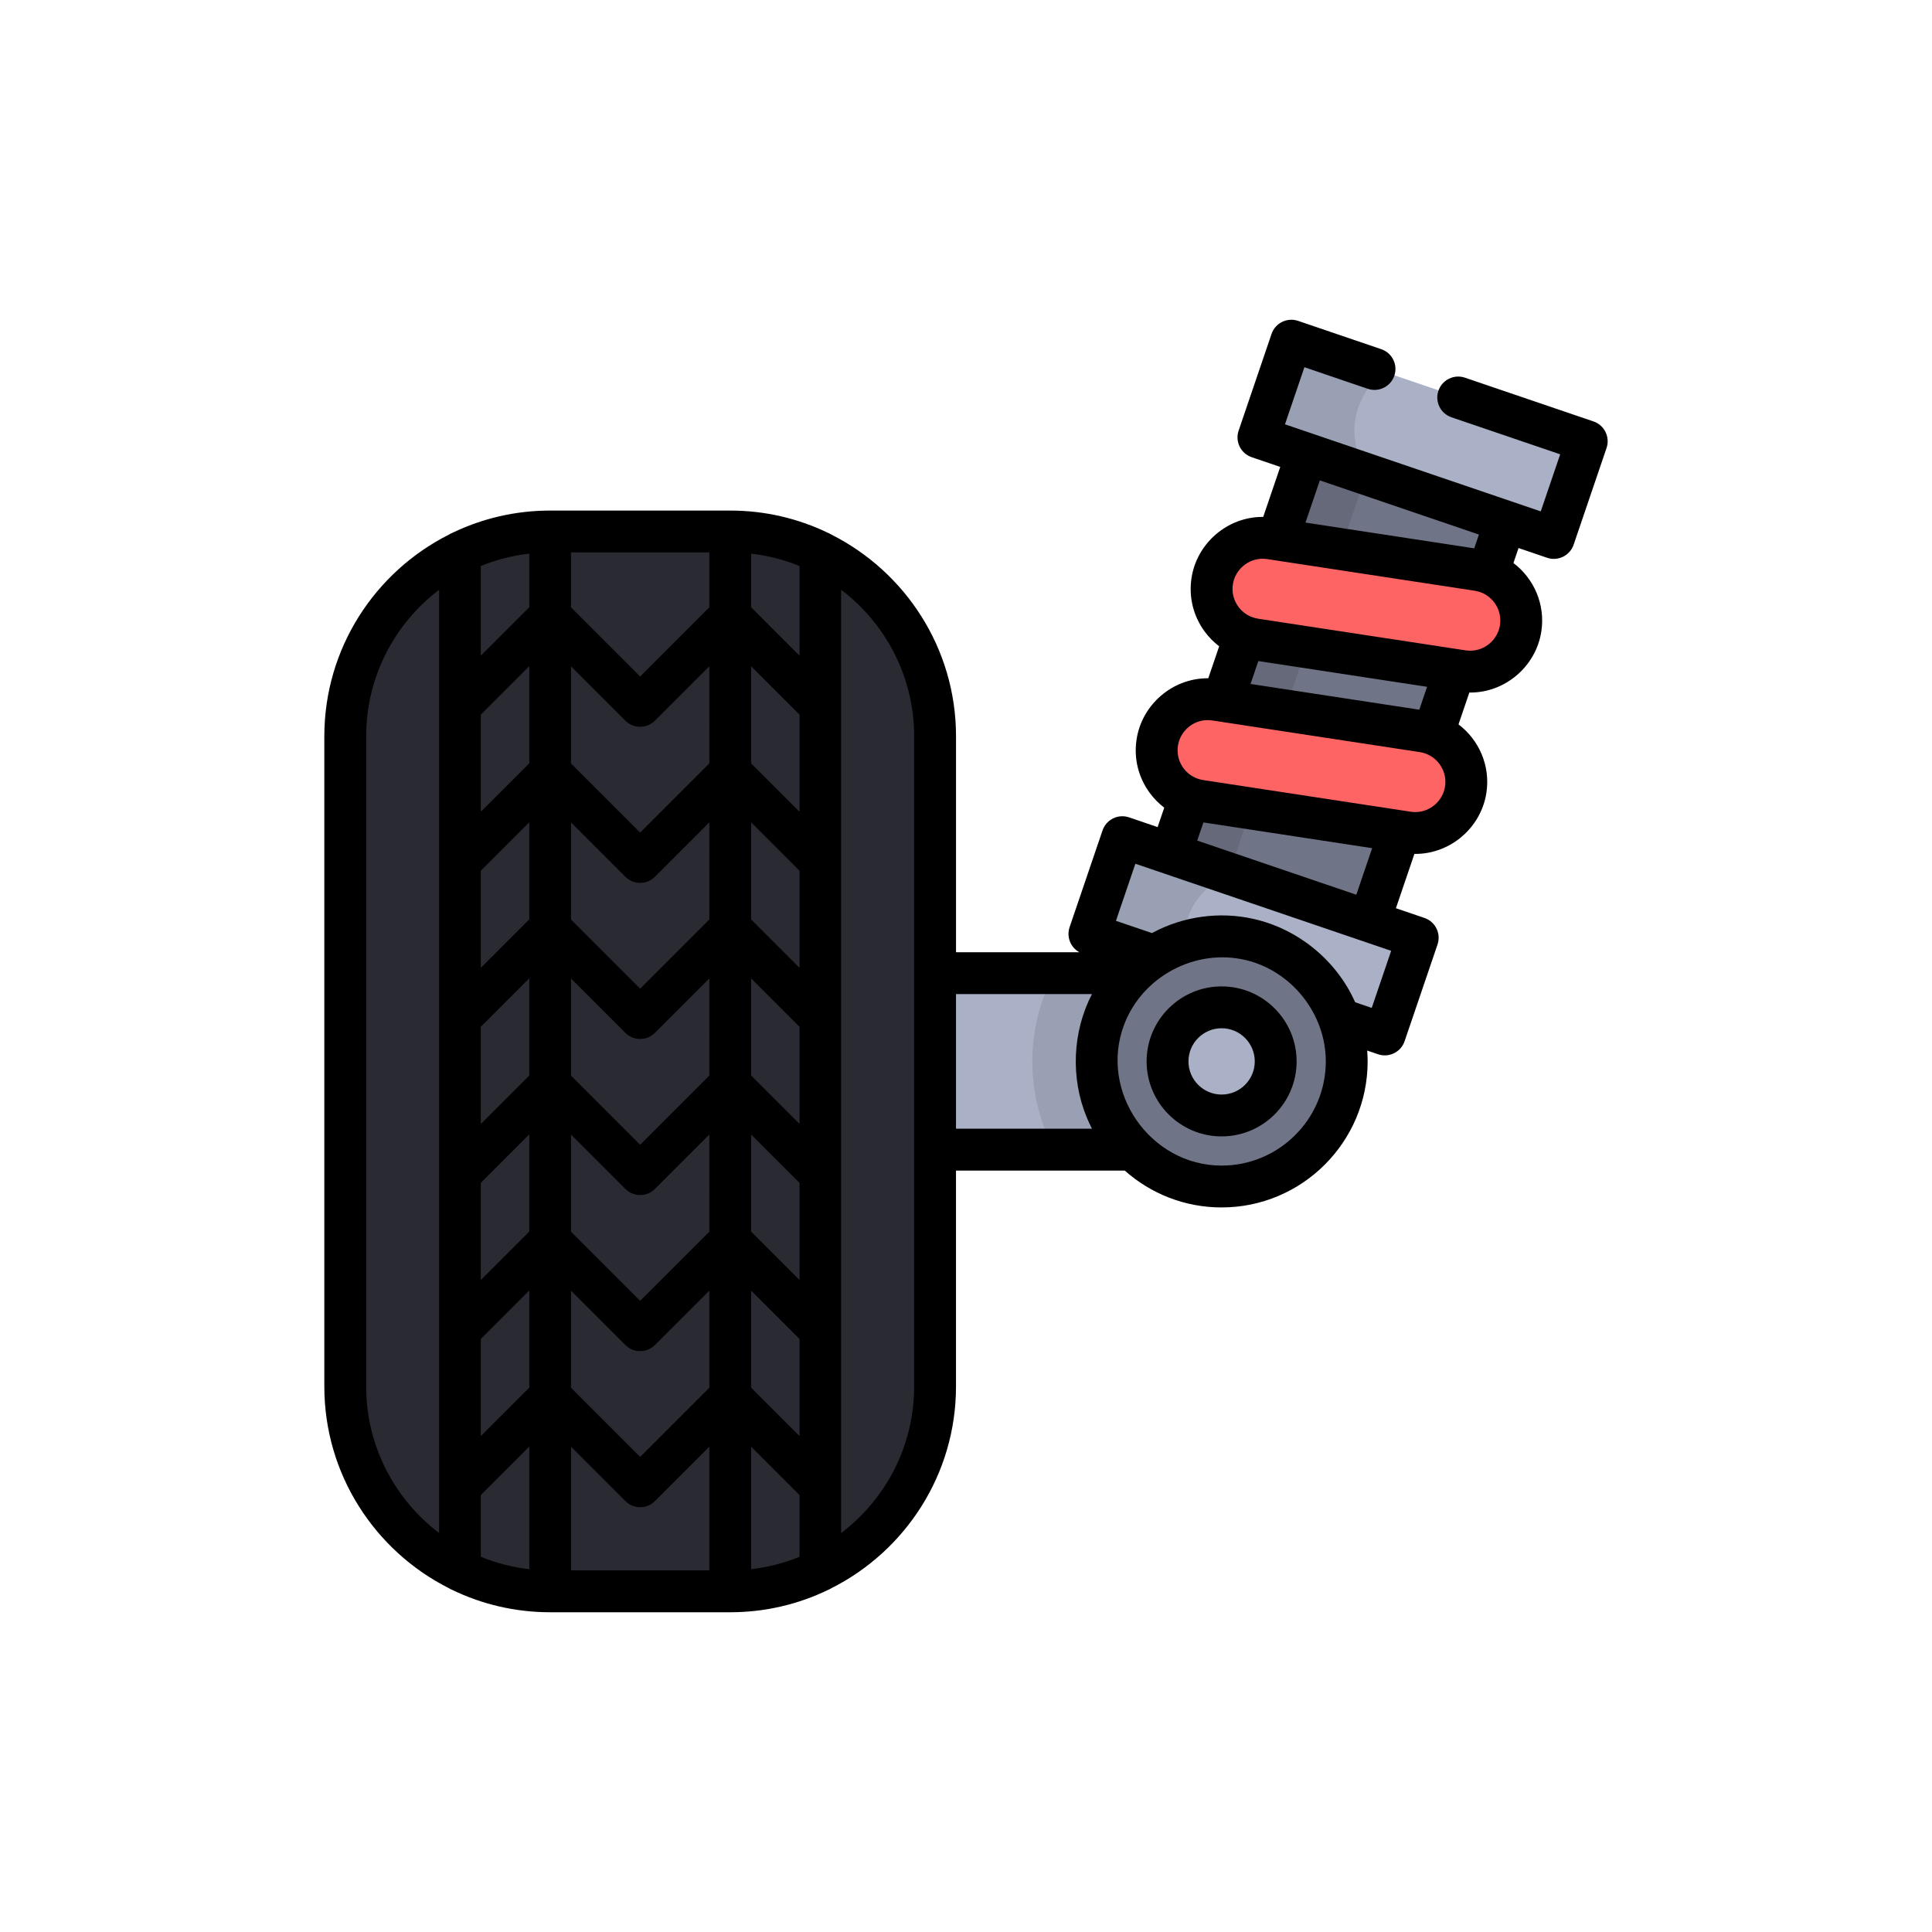 <?xml version="1.0" encoding="utf-8"?>
<!-- Generator: Adobe Illustrator 16.0.0, SVG Export Plug-In . SVG Version: 6.00 Build 0)  -->
<!DOCTYPE svg PUBLIC "-//W3C//DTD SVG 1.1//EN" "http://www.w3.org/Graphics/SVG/1.1/DTD/svg11.dtd">
<svg version="1.1" id="Layer_1" xmlns="http://www.w3.org/2000/svg" xmlns:xlink="http://www.w3.org/1999/xlink" x="0px" y="0px"
	 width="350px" height="350px" viewBox="0 0 350 350" enable-background="new 0 0 350 350" xml:space="preserve">
<rect x="223.388" y="77.062" transform="matrix(0.947 0.322 -0.322 0.947 53.085 -71.48)" fill="#707487" width="38.02" height="95.008"/>
<g>
	
		<rect x="229.45" y="70.344" transform="matrix(0.947 0.322 -0.322 0.947 39.408 -78.816)" fill="#AAB1C6" width="56.528" height="18.504"/>
	
		<rect x="198.823" y="160.282" transform="matrix(0.947 0.322 -0.322 0.947 66.761 -64.145)" fill="#AAB1C6" width="56.527" height="18.504"/>
</g>
<path opacity="0.1" enable-background="new    " d="M233.939,61.717l-5.964,17.518l8.759,2.982l-24.657,72.429l-8.759-2.982
	l-5.964,17.518l19.027,6.478l0,0c-6.032-11.815,6.249-17.421,6.249-17.421l24.908-72.343c-4.664-8.87-0.978-14.936,3.047-18.51
	L233.939,61.717z"/>
<g>
	<path fill="#FF6465" d="M227.349,115.83l37.591,5.734c5.052,0.771,9.772-2.7,10.542-7.751c0.771-5.052-2.699-9.772-7.751-10.542
		l-37.591-5.734c-5.052-0.771-9.771,2.7-10.542,7.751S222.297,115.059,227.349,115.83z"/>
	<path fill="#FF6465" d="M217.397,145.062l37.591,5.734c5.051,0.771,9.771-2.7,10.542-7.751c0.771-5.051-2.7-9.771-7.751-10.542
		l-37.592-5.734c-5.051-0.771-9.771,2.7-10.542,7.752C208.874,139.572,212.346,144.292,217.397,145.062z"/>
</g>
<rect x="156.64" y="176.296" fill="#AAB1C6" width="48.459" height="31.974"/>
<path opacity="0.1" enable-background="new    " d="M187.017,192.281c0,5.771,1.439,11.21,3.968,15.986h14.118v-31.972h-14.118
	C188.456,181.073,187.017,186.512,187.017,192.281z"/>
<circle fill="#707487" cx="221.305" cy="192.283" r="22.665"/>
<circle fill="#AAB1C6" cx="221.305" cy="192.283" r="9.797"/>
<path fill="#2A2A33" d="M132.284,96.282H99.661c-20.499,0-37.115,16.617-37.115,37.116v117.769
	c0,20.499,16.617,37.116,37.115,37.116h32.623c20.499,0,37.116-16.617,37.116-37.116V133.398
	C169.4,112.899,152.783,96.282,132.284,96.282z"/>
<path fill="#464655" d="M145.126,98.567c-0.196,0.458-0.305,0.961-0.305,1.491v18.685l-8.747-8.746V96.474
	c-1.246-0.126-2.511-0.191-3.791-0.191h-3.791l0,0v13.729l-12.521,12.521l-12.52-12.52v-13.73l0,0h-3.791
	c-1.279,0-2.544,0.064-3.791,0.191v13.522l-8.746,8.746v-18.684c0-0.53-0.109-1.034-0.306-1.491
	c-2.573,0.949-5.007,2.182-7.276,3.648v25.677c0,0.001,0,0.001,0,0.003v28.274c0,0,0,0.001,0,0.002v28.273c0,0.001,0,0.002,0,0.003
	v28.273c0,0.001,0,0.002,0,0.003v28.274c0,0,0,0.001,0,0.003v28.272c0,0.001,0,0.001,0,0.003v13.074
	c2.269,1.467,4.704,2.699,7.276,3.648c0.196-0.458,0.306-0.962,0.306-1.491v-13.662l8.746-8.747v25.993
	c1.246,0.126,2.511,0.191,3.791,0.191h3.791l0,0v-26.168l9.84,9.841c1.48,1.48,3.88,1.48,5.361,0l9.84-9.841v26.168l0,0h3.791
	c1.279,0,2.545-0.063,3.791-0.191v-25.993l8.746,8.747v13.66c0,0.53,0.11,1.035,0.307,1.493c2.573-0.949,5.006-2.182,7.275-3.648
	v-13.074c0-0.001,0-0.002,0-0.003v-28.272c0-0.002,0-0.002,0-0.003v-28.274c0-0.001,0-0.001,0-0.003v-28.273c0,0,0-0.001,0-0.003
	v-28.273c0-0.001,0-0.001,0-0.002v-28.274c0-0.001,0-0.001,0-0.003v-25.677C150.133,100.749,147.7,99.515,145.126,98.567z
	 M95.871,251.377l-8.746,8.746v-17.555l8.746-8.746V251.377z M95.871,223.101l-8.746,8.746v-17.555l8.746-8.747V223.101z
	 M95.871,194.824l-8.746,8.746v-17.554l8.746-8.747V194.824z M95.871,166.548l-8.746,8.746V157.74l8.746-8.747V166.548z
	 M95.871,138.272l-8.746,8.746v-17.555l8.746-8.746V138.272z M128.493,251.394l-12.521,12.521l-12.521-12.521v-17.555l9.84,9.84
	c0.711,0.711,1.675,1.111,2.681,1.111c1.005,0,1.97-0.4,2.68-1.111l9.84-9.84V251.394z M128.493,223.116l-12.521,12.521
	l-12.521-12.521v-17.554l9.84,9.84c1.48,1.48,3.88,1.48,5.361,0l9.84-9.84V223.116z M128.493,194.841l-12.521,12.521l-12.521-12.521
	v-17.555l9.84,9.841c1.48,1.48,3.88,1.48,5.361,0l9.84-9.841V194.841z M128.493,166.564l-12.521,12.521l-12.521-12.521V149.01
	l9.84,9.841c0.711,0.711,1.675,1.11,2.681,1.11c1.005,0,1.97-0.399,2.68-1.11l9.84-9.841V166.564z M128.493,138.288l-12.521,12.521
	l-12.521-12.521v-17.554l9.84,9.84c1.48,1.481,3.88,1.48,5.361,0l9.84-9.84V138.288z M144.821,260.123l-8.746-8.746v-17.555
	l8.746,8.746V260.123L144.821,260.123z M144.821,231.847l-8.746-8.746v-17.554l8.746,8.746V231.847L144.821,231.847z
	 M144.821,203.57l-8.746-8.746v-17.554l8.746,8.746V203.57L144.821,203.57z M144.821,175.294l-8.746-8.747v-17.554l8.746,8.746
	V175.294L144.821,175.294z M144.821,147.018l-8.746-8.746v-17.554l8.746,8.746V147.018L144.821,147.018z"/>
<path d="M221.307,178.695c-7.492,0-13.588,6.096-13.588,13.588s6.096,13.587,13.588,13.587s13.588-6.095,13.588-13.587
	C234.894,184.79,228.799,178.695,221.307,178.695z M221.307,198.289c-3.313,0-6.006-2.695-6.006-6.006
	c0-3.313,2.693-6.007,6.006-6.007c3.312,0,6.006,2.694,6.006,6.007C227.313,195.594,224.618,198.289,221.307,198.289z"/>
<path d="M290.855,78.262c-0.443-0.902-1.229-1.591-2.18-1.915l-23.284-7.927c-1.981-0.673-4.136,0.385-4.81,2.367
	c-0.675,1.982,0.385,4.135,2.366,4.81l19.696,6.705l-3.521,10.34l-46.338-15.774l3.521-10.341l11.48,3.908
	c1.981,0.674,4.135-0.385,4.81-2.367c0.675-1.981-0.385-4.136-2.366-4.81l-15.068-5.129c-1.981-0.674-4.136,0.385-4.81,2.367
	l-5.964,17.518c-0.324,0.952-0.257,1.993,0.188,2.896c0.444,0.902,1.228,1.591,2.18,1.915l5.171,1.76l-3.085,9.059
	c-0.035,0-0.071-0.004-0.107-0.004c-6.381,0-11.919,4.763-12.882,11.078c-0.525,3.444,0.321,6.886,2.386,9.693
	c0.754,1.026,1.64,1.92,2.625,2.67l-1.973,5.795c-0.035,0-0.072-0.004-0.107-0.004c-6.381,0-11.919,4.763-12.883,11.078
	c-0.524,3.444,0.322,6.886,2.386,9.693c0.755,1.026,1.64,1.921,2.626,2.67l-1.199,3.522l-5.17-1.761
	c-1.982-0.675-4.136,0.385-4.811,2.368l-5.964,17.518c-0.323,0.952-0.257,1.993,0.187,2.896c0.348,0.706,0.905,1.279,1.587,1.651
	h-22.35v-39.107c0-15.962-9.195-29.808-22.561-36.545c-0.192-0.121-0.395-0.227-0.608-0.312c-5.368-2.594-11.386-4.05-17.737-4.05
	H99.661c-6.351,0-12.369,1.456-17.737,4.05c-0.213,0.086-0.416,0.191-0.609,0.312c-13.366,6.737-22.56,20.583-22.56,36.544v117.769
	c0,15.958,9.191,29.802,22.551,36.541c0.197,0.125,0.404,0.231,0.623,0.319c5.367,2.593,11.383,4.047,17.732,4.047h32.622
	c6.355,0,12.375-1.457,17.745-4.054c0.206-0.083,0.402-0.186,0.588-0.302c13.373-6.734,22.573-20.584,22.573-36.552V212.06h30.57
	c4.673,4.15,10.818,6.679,17.546,6.679c14.587,0,26.456-11.868,26.456-26.455c0-0.661-0.033-1.314-0.081-1.964l1.967,0.669
	c0.404,0.138,0.817,0.203,1.222,0.203c1.577,0,3.051-0.993,3.588-2.569l5.964-17.519c0.674-1.982-0.386-4.136-2.367-4.81
	l-5.171-1.76l3.352-9.844c0.053,0,0.105,0.006,0.159,0.006l0,0c6.381,0,11.919-4.763,12.883-11.078
	c0.748-4.902-1.351-9.591-5.055-12.388l1.965-5.772c0.053,0,0.105,0.006,0.158,0.006l0,0c6.381,0,11.92-4.762,12.883-11.078
	c0.748-4.901-1.35-9.591-5.055-12.388l0.925-2.715l5.17,1.76c0.404,0.137,0.817,0.203,1.222,0.203c1.578,0,3.052-0.993,3.589-2.57
	l5.963-17.518C291.366,80.206,291.299,79.164,290.855,78.262z M79.542,277.712c-8.017-6.092-13.207-15.722-13.207-26.545V133.398
	c0-10.823,5.189-20.454,13.207-26.545V277.712z M95.871,284.271c-3.06-0.349-5.993-1.112-8.746-2.234v-11.19l8.746-8.747V284.271z
	 M95.871,251.377l-8.746,8.746v-17.555l8.746-8.746V251.377z M95.871,223.102l-8.746,8.746v-17.555l8.746-8.746V223.102z
	 M95.871,194.825l-8.746,8.746v-17.555l8.746-8.746V194.825z M95.871,166.548l-8.746,8.746V157.74l8.746-8.747V166.548z
	 M95.871,138.272l-8.746,8.746v-17.554l8.746-8.746V138.272z M95.871,109.996l-8.746,8.747V102.53
	c2.752-1.123,5.686-1.887,8.746-2.234V109.996z M128.493,284.492h-25.041v-22.377l9.84,9.84c1.48,1.48,3.881,1.48,5.361,0l9.84-9.84
	V284.492z M128.493,251.394l-12.521,12.521l-12.521-12.521V233.84l9.84,9.84c1.48,1.479,3.881,1.479,5.361,0l9.84-9.84V251.394z
	 M128.493,223.118l-12.521,12.52l-12.521-12.52v-17.556l9.84,9.841c0.711,0.711,1.675,1.11,2.681,1.11s1.97-0.399,2.681-1.11
	l9.84-9.841V223.118z M128.493,194.841l-12.521,12.521l-12.521-12.521v-17.555l9.84,9.841c0.741,0.74,1.71,1.11,2.681,1.11
	s1.94-0.369,2.681-1.11l9.84-9.841V194.841z M128.493,166.565l-12.521,12.521l-12.521-12.521v-17.554l9.84,9.84
	c0.741,0.74,1.71,1.11,2.681,1.11s1.94-0.37,2.681-1.11l9.84-9.84V166.565z M128.493,138.289l-12.521,12.521l-12.521-12.521v-17.555
	l9.84,9.84c0.711,0.711,1.675,1.11,2.681,1.11s1.97-0.399,2.681-1.11l9.84-9.84V138.289z M128.493,110.013l-12.521,12.521
	l-12.521-12.521v-9.939h25.041V110.013z M144.821,282.036c-2.752,1.122-5.686,1.887-8.746,2.234v-22.172l8.746,8.747V282.036
	L144.821,282.036z M144.821,260.124l-8.746-8.746v-17.555l8.746,8.746V260.124L144.821,260.124z M144.821,231.848l-8.746-8.747
	v-17.554l8.746,8.746V231.848L144.821,231.848z M144.821,203.571l-8.746-8.746v-17.555l8.746,8.747V203.571L144.821,203.571z
	 M144.821,175.294l-8.746-8.746v-17.554l8.746,8.746V175.294L144.821,175.294z M144.821,147.019l-8.746-8.746v-17.555l8.746,8.746
	V147.019L144.821,147.019z M144.821,118.743l-8.746-8.746v-9.701c3.06,0.348,5.993,1.112,8.746,2.234V118.743L144.821,118.743z
	 M165.609,251.167c0,10.823-5.189,20.454-13.208,26.545V106.854c8.018,6.091,13.208,15.722,13.208,26.544V251.167z M173.19,204.478
	v-24.391h24.631c-3.557,6.836-3.897,15.28-0.926,22.389c0.019,0.043,0.035,0.088,0.055,0.132c0.152,0.361,0.314,0.718,0.484,1.07
	c0.021,0.044,0.042,0.087,0.063,0.131c0.107,0.222,0.21,0.449,0.324,0.669H173.19z M239.102,87.027l16.538,5.63l12.282,4.181
	l-0.851,2.497l-30.572-4.664L239.102,87.027z M221.307,211.157c-12.925,0-22.259-13.373-17.663-25.528
	c3.298-8.722,12.872-13.843,21.954-11.723c0.031,0.008,0.063,0.015,0.095,0.022c8.317,1.983,14.489,9.738,14.489,18.355
	C240.181,202.69,231.714,211.157,221.307,211.157z M248.503,182.59l-3.004-1.023c-3.349-7.548-10.288-13.253-18.34-15.079
	c-0.042-0.01-0.085-0.021-0.128-0.03c-6.089-1.36-12.643-0.465-18.146,2.475c-0.066,0.035-0.135,0.066-0.201,0.101l-6.52-2.219
	l3.521-10.341l46.338,15.775L248.503,182.59z M216.888,152.278l1.12-3.288l25.497,3.889l5.074,0.774l-2.871,8.436l-20.048-6.824
	L216.888,152.278z M261.782,142.475c-0.403,2.645-2.719,4.64-5.388,4.64c-0.277,0-0.558-0.021-0.836-0.064l-1.355-0.207
	c-0.002,0-0.003,0-0.005,0l-31.948-4.874l-4.281-0.653c-0.002,0-0.005-0.001-0.007-0.001c-0.371-0.057-0.745-0.155-1.11-0.294
	l-0.002,0c-0.975-0.369-1.825-1.008-2.457-1.868c-0.864-1.176-1.22-2.617-0.999-4.059c0.403-2.645,2.72-4.64,5.388-4.64
	c0.277,0,0.558,0.021,0.835,0.063l1.312,0.2l0,0l36.279,5.534c0.367,0.057,0.731,0.15,1.083,0.281
	C260.662,137.416,262.18,139.874,261.782,142.475z M226.547,123.905l1.412-4.147l25.217,3.846l5.355,0.817l-1.411,4.146
	L226.547,123.905z M271.735,113.241c-0.404,2.645-2.72,4.64-5.389,4.64c-0.276,0-0.558-0.021-0.835-0.063l-1.357-0.207
	c-0.001,0-0.002,0-0.004,0l-36.23-5.527c-0.373-0.057-0.749-0.156-1.116-0.296c-0.001,0-0.003-0.001-0.005-0.001
	c-0.974-0.369-1.823-1.007-2.455-1.866c-0.864-1.176-1.22-2.617-0.998-4.059c0.402-2.645,2.719-4.64,5.387-4.64
	c0.277,0,0.558,0.021,0.835,0.064l1.312,0.2l0,0l36.279,5.534c0.367,0.056,0.73,0.151,1.083,0.281
	C270.614,108.183,272.131,110.641,271.735,113.241z"/>
</svg>
